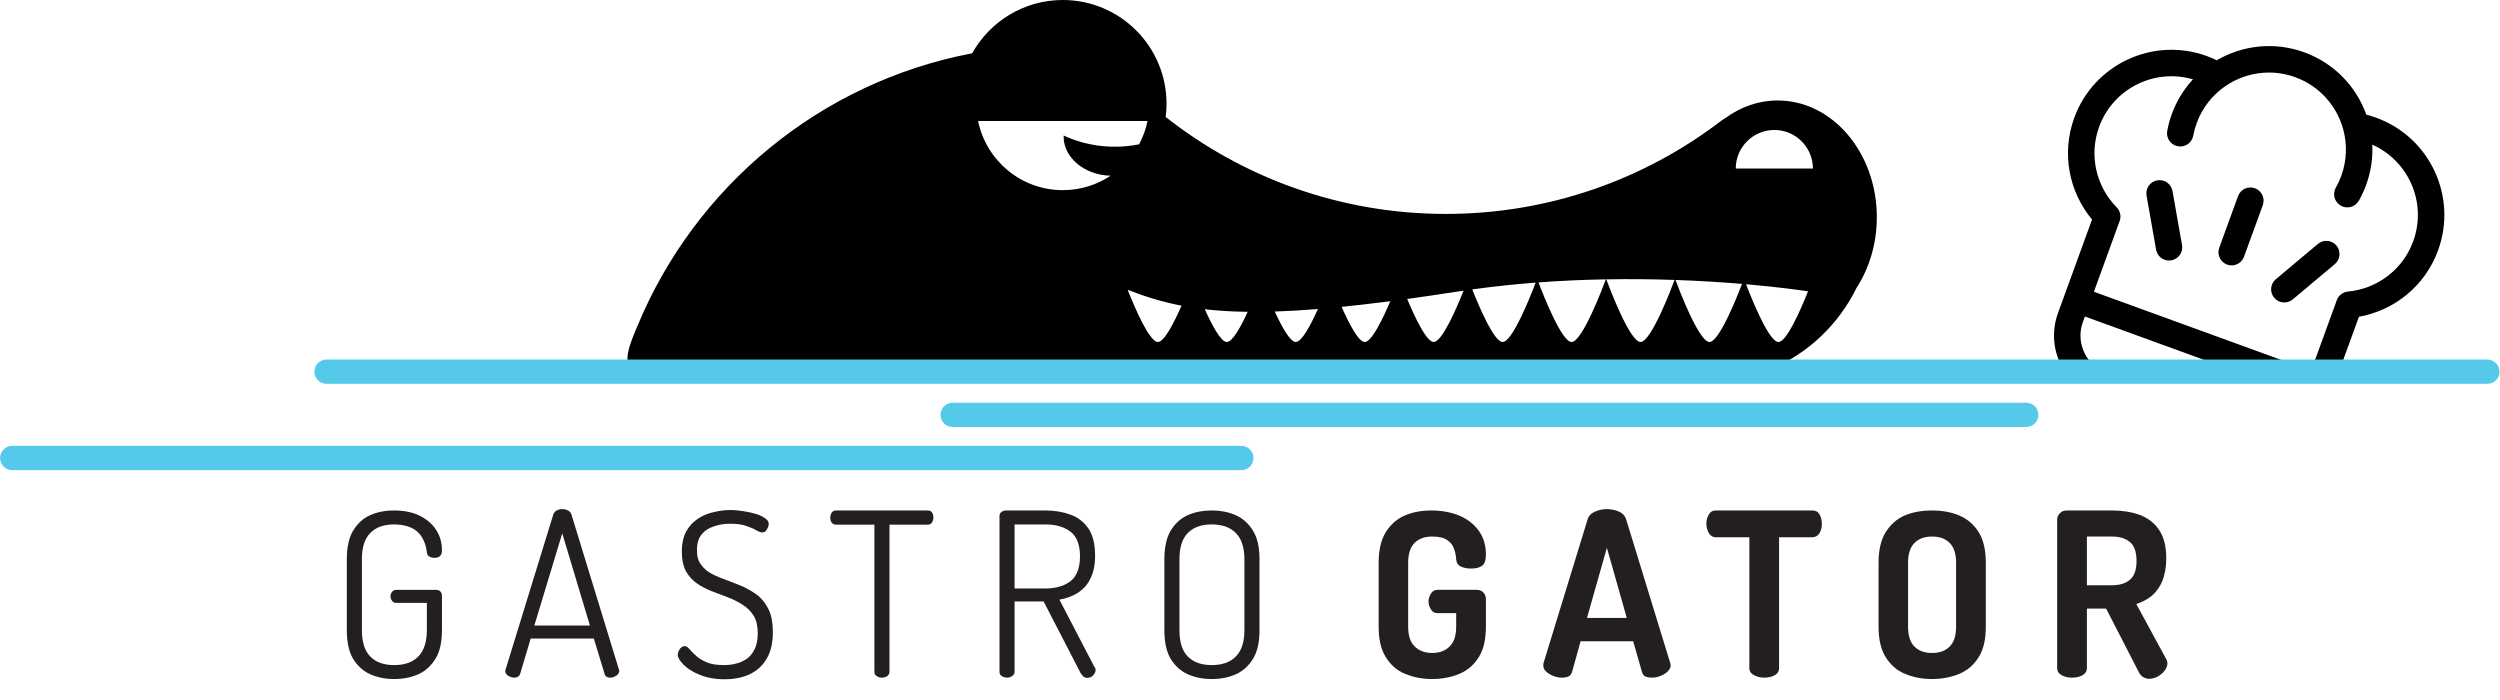 <?xml version="1.0" encoding="UTF-8" standalone="no"?><!DOCTYPE svg PUBLIC "-//W3C//DTD SVG 1.1//EN" "http://www.w3.org/Graphics/SVG/1.1/DTD/svg11.dtd"><svg width="100%" height="100%" viewBox="0 0 4555 1275" version="1.1" xmlns="http://www.w3.org/2000/svg" xmlns:xlink="http://www.w3.org/1999/xlink" xml:space="preserve" xmlns:serif="http://www.serif.com/" style="fill-rule:evenodd;clip-rule:evenodd;stroke-linejoin:round;stroke-miterlimit:2;"><rect id="gastrogator" x="0" y="0" width="4554.33" height="1274.41" style="fill:none;"/><clipPath id="_clip1"><rect id="gastrogator1" serif:id="gastrogator" x="0" y="0" width="4554.33" height="1274.41"/></clipPath><g clip-path="url(#_clip1)"><g><path d="M4322.32,263.549c1.162,24.24 -2.368,49.101 -11.182,73.318c-3.684,10.121 -8.148,19.733 -13.299,28.796c-6.575,11.57 -21.307,15.626 -32.878,9.05c-11.57,-6.575 -15.625,-21.307 -9.05,-32.878c3.839,-6.754 7.164,-13.919 9.909,-21.462c10.224,-28.09 10.896,-57.345 3.69,-84.149c-0.064,-0.227 -0.126,-0.455 -0.195,-0.715c-11.616,-42.377 -42.9,-78.685 -87.294,-94.843c-44.448,-16.178 -91.812,-8.434 -127.926,16.605c-0.194,0.137 -0.389,0.273 -0.616,0.429c-22.726,15.926 -40.962,38.732 -51.165,66.765c-2.732,7.506 -4.784,15.095 -6.184,22.699c-2.411,13.088 -14.994,21.757 -28.082,19.346c-13.089,-2.411 -21.757,-14.994 -19.346,-28.083c1.879,-10.203 4.629,-20.385 8.295,-30.457c8.821,-24.235 22.111,-45.564 38.601,-63.395c-70.334,-20.583 -145.604,16.816 -171.021,86.648c-19.112,52.51 -4.836,109.09 31.946,146.453c6.695,6.8 8.749,16.909 5.24,25.784c-0.249,0.629 -0.491,1.264 -0.724,1.904c0,0 -45.926,126.182 -45.926,126.182l348.995,127.023c3.8,1.383 6.059,5.295 5.356,9.278c-0.702,3.983 -4.162,6.886 -8.206,6.886l-91.6,0c-0.972,0 -1.937,-0.17 -2.85,-0.502c-0,-0 -268.11,-97.584 -268.11,-97.584l-3.668,10.076c-9.599,26.373 -2.885,54.734 14.971,74.015c2.251,2.43 2.849,5.963 1.523,8.998c-1.326,3.036 -4.324,4.997 -7.637,4.997l-38.743,0c-3.016,0 -5.796,-1.629 -7.27,-4.26c-16.569,-29.575 -20.654,-65.921 -8.161,-100.245c-0,0 61.975,-170.275 61.976,-170.275c-41.544,-49.866 -56.209,-119.891 -32.429,-185.225c35.57,-97.727 143.79,-148.192 241.518,-112.622c6.248,2.274 12.302,4.846 18.152,7.693c46.73,-27.298 104.806,-34.389 159.586,-14.451c54.747,19.927 94.664,62.651 112.929,113.56c6.079,1.547 12.138,3.41 18.157,5.601c97.727,35.57 148.192,143.791 112.622,241.519c-23.822,65.45 -80.227,109.707 -144.245,121.106l-33.527,92.116c-1.199,3.292 -4.328,5.483 -7.831,5.483l-33.585,0c-2.719,0 -5.267,-1.326 -6.826,-3.553c-1.559,-2.227 -1.934,-5.075 -1.004,-7.63l41.549,-114.157c0.221,-0.607 0.433,-1.214 0.637,-1.823c3.03,-9.054 11.118,-15.468 20.625,-16.355c52.303,-4.883 99.743,-39.077 118.889,-91.682c25.325,-69.579 -7.961,-146.306 -74.586,-175.984Zm-199.499,110.215l-34.216,94.006c-4.53,12.446 -18.312,18.873 -30.758,14.343c-12.446,-4.53 -18.873,-18.312 -14.343,-30.758l34.216,-94.007c4.53,-12.446 18.312,-18.873 30.758,-14.343c12.446,4.53 18.873,18.313 14.343,30.759Zm-164.527,-25.728l17.372,98.52c2.299,13.044 -6.423,25.501 -19.467,27.801c-13.043,2.3 -25.5,-6.423 -27.8,-19.466l-17.372,-98.52c-2.3,-13.044 6.423,-25.501 19.466,-27.801c13.044,-2.3 25.501,6.423 27.801,19.466Zm295.745,133.181l-76.635,64.304c-10.146,8.514 -25.295,7.188 -33.809,-2.958c-8.513,-10.146 -7.188,-25.295 2.958,-33.809l76.635,-64.304c10.146,-8.514 25.296,-7.188 33.809,2.958c8.514,10.146 7.188,25.295 -2.958,33.809Z"/><g transform="matrix(1,0,0,1,-728.033,-6978.55)"><g transform="matrix(416.667,0,0,416.667,1331.19,8213.23)"><path d="M0.276,0.006c-0.039,0 -0.074,-0.007 -0.105,-0.021c-0.031,-0.014 -0.056,-0.037 -0.075,-0.068c-0.018,-0.031 -0.027,-0.073 -0.027,-0.125l-0,-0.31c-0,-0.051 0.009,-0.093 0.027,-0.124c0.019,-0.031 0.043,-0.054 0.074,-0.068c0.031,-0.014 0.066,-0.021 0.105,-0.021c0.043,0 0.08,0.007 0.111,0.022c0.031,0.015 0.056,0.036 0.073,0.062c0.017,0.026 0.026,0.056 0.026,0.089c0,0.013 -0.003,0.021 -0.009,0.027c-0.006,0.005 -0.014,0.007 -0.024,0.007c-0.009,0 -0.016,-0.002 -0.023,-0.006c-0.006,-0.004 -0.009,-0.01 -0.01,-0.019c-0.003,-0.026 -0.011,-0.048 -0.022,-0.066c-0.011,-0.018 -0.027,-0.032 -0.047,-0.041c-0.02,-0.009 -0.045,-0.014 -0.074,-0.014c-0.045,0 -0.079,0.012 -0.104,0.037c-0.025,0.025 -0.037,0.063 -0.037,0.115l0,0.31c0,0.052 0.012,0.091 0.037,0.116c0.025,0.025 0.059,0.037 0.104,0.037c0.045,0 0.08,-0.012 0.105,-0.037c0.025,-0.025 0.038,-0.064 0.038,-0.116l0,-0.119l-0.134,0c-0.008,0 -0.014,-0.003 -0.018,-0.009c-0.005,-0.006 -0.007,-0.013 -0.007,-0.02c0,-0.007 0.002,-0.013 0.007,-0.019c0.004,-0.006 0.01,-0.009 0.018,-0.009l0.175,0c0.008,0 0.014,0.003 0.019,0.008c0.004,0.005 0.006,0.011 0.006,0.018l0,0.15c0,0.052 -0.009,0.094 -0.028,0.125c-0.019,0.031 -0.044,0.054 -0.075,0.068c-0.031,0.014 -0.067,0.021 -0.106,0.021Z" style="fill:#231f20;fill-rule:nonzero;"/></g><g transform="matrix(416.667,0,0,416.667,1640.36,8213.23)"><path d="M0.058,-0c-0.005,-0 -0.011,-0.001 -0.017,-0.004c-0.006,-0.002 -0.011,-0.005 -0.015,-0.01c-0.004,-0.004 -0.006,-0.009 -0.006,-0.014c-0,-0.003 0,-0.005 0.001,-0.007l0.209,-0.679c0.003,-0.008 0.008,-0.014 0.015,-0.017c0.007,-0.004 0.015,-0.006 0.024,-0.006c0.009,0 0.018,0.002 0.025,0.006c0.008,0.004 0.013,0.01 0.015,0.017l0.208,0.679c0.001,0.002 0.001,0.004 0.001,0.006c-0,0.005 -0.002,0.01 -0.006,0.015c-0.004,0.004 -0.009,0.007 -0.015,0.01c-0.006,0.003 -0.012,0.004 -0.019,0.004c-0.005,0 -0.01,-0.001 -0.015,-0.004c-0.005,-0.003 -0.008,-0.007 -0.009,-0.013l-0.047,-0.154l-0.276,0l-0.046,0.154c-0.002,0.006 -0.005,0.01 -0.01,0.013c-0.005,0.003 -0.01,0.004 -0.017,0.004Zm0.089,-0.228l0.243,0l-0.121,-0.403l-0.122,0.403Z" style="fill:#231f20;fill-rule:nonzero;"/></g><g transform="matrix(416.667,0,0,416.667,1947.86,8213.23)"><path d="M0.241,0.007c-0.043,0 -0.079,-0.007 -0.11,-0.02c-0.031,-0.012 -0.054,-0.028 -0.071,-0.045c-0.016,-0.017 -0.024,-0.031 -0.024,-0.043c0,-0.005 0.002,-0.011 0.005,-0.017c0.003,-0.006 0.006,-0.011 0.011,-0.014c0.005,-0.004 0.009,-0.006 0.014,-0.006c0.007,0 0.014,0.004 0.021,0.013c0.007,0.008 0.016,0.018 0.028,0.028c0.011,0.011 0.027,0.021 0.046,0.029c0.019,0.009 0.045,0.013 0.076,0.013c0.031,0 0.058,-0.005 0.081,-0.016c0.022,-0.01 0.039,-0.025 0.05,-0.046c0.012,-0.02 0.018,-0.045 0.018,-0.076c-0,-0.032 -0.006,-0.058 -0.018,-0.078c-0.012,-0.019 -0.028,-0.035 -0.047,-0.047c-0.02,-0.013 -0.042,-0.024 -0.065,-0.033c-0.023,-0.009 -0.047,-0.018 -0.071,-0.027c-0.023,-0.009 -0.045,-0.02 -0.065,-0.034c-0.019,-0.013 -0.035,-0.031 -0.048,-0.053c-0.012,-0.023 -0.018,-0.051 -0.018,-0.086c0,-0.037 0.007,-0.067 0.02,-0.09c0.013,-0.023 0.031,-0.042 0.052,-0.055c0.02,-0.013 0.043,-0.023 0.068,-0.028c0.025,-0.006 0.049,-0.009 0.072,-0.009c0.019,0 0.038,0.002 0.057,0.005c0.02,0.003 0.038,0.007 0.055,0.012c0.017,0.005 0.03,0.012 0.04,0.019c0.011,0.007 0.016,0.016 0.016,0.025c0,0.005 -0.001,0.01 -0.004,0.016c-0.002,0.005 -0.005,0.01 -0.009,0.015c-0.004,0.004 -0.009,0.006 -0.016,0.006c-0.006,0 -0.014,-0.003 -0.025,-0.009c-0.011,-0.007 -0.025,-0.013 -0.043,-0.019c-0.019,-0.007 -0.043,-0.01 -0.072,-0.01c-0.024,0 -0.047,0.003 -0.069,0.011c-0.023,0.007 -0.041,0.018 -0.055,0.035c-0.014,0.017 -0.021,0.04 -0.021,0.07c0,0.027 0.006,0.048 0.019,0.064c0.012,0.017 0.028,0.03 0.048,0.04c0.019,0.01 0.041,0.019 0.064,0.027c0.023,0.009 0.047,0.018 0.071,0.028c0.023,0.011 0.045,0.024 0.065,0.039c0.019,0.016 0.035,0.037 0.047,0.062c0.012,0.025 0.018,0.058 0.018,0.098c0,0.047 -0.009,0.086 -0.027,0.116c-0.018,0.031 -0.043,0.053 -0.074,0.068c-0.032,0.015 -0.069,0.022 -0.11,0.022Z" style="fill:#231f20;fill-rule:nonzero;"/></g><g transform="matrix(416.667,0,0,416.667,2235.36,8213.23)"><path d="M0.239,-0c-0.009,-0 -0.016,-0.002 -0.023,-0.007c-0.007,-0.004 -0.01,-0.01 -0.01,-0.019l0,-0.643l-0.168,0c-0.008,0 -0.014,-0.003 -0.019,-0.009c-0.004,-0.007 -0.006,-0.014 -0.006,-0.022c-0,-0.008 0.002,-0.015 0.006,-0.021c0.005,-0.007 0.011,-0.01 0.019,-0.01l0.401,0c0.009,0 0.015,0.003 0.019,0.009c0.004,0.006 0.006,0.013 0.006,0.021c-0,0.008 -0.002,0.015 -0.006,0.022c-0.004,0.007 -0.01,0.01 -0.019,0.01l-0.167,0l0,0.643c0,0.009 -0.004,0.015 -0.011,0.02c-0.007,0.004 -0.014,0.006 -0.022,0.006Z" style="fill:#231f20;fill-rule:nonzero;"/></g><g transform="matrix(416.667,0,0,416.667,2517.44,8213.23)"><path d="M0.458,0.001c-0.007,0 -0.014,-0.004 -0.02,-0.011c-0.006,-0.007 -0.011,-0.015 -0.014,-0.023l-0.155,-0.3l-0.127,-0l0,0.307c0,0.009 -0.004,0.015 -0.011,0.019c-0.007,0.005 -0.014,0.007 -0.022,0.007c-0.009,-0 -0.016,-0.002 -0.023,-0.007c-0.007,-0.004 -0.01,-0.01 -0.01,-0.019l-0,-0.681c-0,-0.007 0.002,-0.012 0.007,-0.016c0.005,-0.005 0.011,-0.007 0.018,-0.008l0.177,0c0.039,0 0.075,0.006 0.108,0.018c0.033,0.012 0.059,0.032 0.079,0.061c0.019,0.028 0.029,0.067 0.029,0.118c-0,0.041 -0.007,0.075 -0.021,0.102c-0.013,0.027 -0.032,0.047 -0.056,0.062c-0.023,0.014 -0.05,0.024 -0.079,0.029l0.154,0.296c0.002,0.002 0.003,0.004 0.004,0.007c-0,0.002 0,0.004 0,0.006c0,0.005 -0.002,0.011 -0.006,0.016c-0.003,0.005 -0.008,0.01 -0.014,0.013c-0.006,0.003 -0.012,0.004 -0.018,0.004Zm-0.316,-0.391l0.136,0c0.045,0 0.081,-0.011 0.109,-0.032c0.027,-0.022 0.041,-0.058 0.041,-0.109c0,-0.05 -0.014,-0.086 -0.041,-0.107c-0.028,-0.021 -0.064,-0.032 -0.109,-0.032l-0.136,0l0,0.28Z" style="fill:#231f20;fill-rule:nonzero;"/></g><g transform="matrix(416.667,0,0,416.667,2820.77,8213.23)"><path d="M0.276,0.006c-0.039,0 -0.074,-0.007 -0.105,-0.021c-0.031,-0.014 -0.056,-0.037 -0.075,-0.068c-0.018,-0.031 -0.027,-0.073 -0.027,-0.125l-0,-0.31c-0,-0.051 0.009,-0.093 0.027,-0.124c0.019,-0.031 0.043,-0.054 0.074,-0.068c0.031,-0.014 0.067,-0.021 0.106,-0.021c0.039,0 0.075,0.007 0.106,0.021c0.031,0.014 0.056,0.037 0.075,0.068c0.019,0.031 0.028,0.073 0.028,0.124l-0,0.31c0,0.052 -0.009,0.094 -0.028,0.125c-0.019,0.031 -0.044,0.054 -0.075,0.068c-0.031,0.014 -0.067,0.021 -0.106,0.021Zm0,-0.061c0.045,-0 0.08,-0.012 0.105,-0.037c0.025,-0.025 0.038,-0.063 0.038,-0.116l0,-0.31c0,-0.052 -0.013,-0.09 -0.038,-0.115c-0.025,-0.025 -0.06,-0.037 -0.105,-0.037c-0.045,-0 -0.079,0.012 -0.104,0.037c-0.025,0.025 -0.037,0.063 -0.037,0.115l0,0.31c0,0.053 0.012,0.091 0.037,0.116c0.025,0.025 0.059,0.037 0.104,0.037Z" style="fill:#231f20;fill-rule:nonzero;"/></g><g transform="matrix(416.667,0,0,416.667,3217.86,8213.23)"><path d="M0.287,0.006c-0.044,0 -0.084,-0.008 -0.119,-0.023c-0.035,-0.014 -0.063,-0.039 -0.084,-0.073c-0.021,-0.033 -0.031,-0.078 -0.031,-0.133l-0,-0.279c-0,-0.055 0.01,-0.1 0.031,-0.134c0.021,-0.033 0.048,-0.058 0.083,-0.073c0.035,-0.015 0.074,-0.022 0.116,-0.022c0.047,0 0.088,0.008 0.124,0.023c0.035,0.015 0.063,0.037 0.084,0.066c0.021,0.029 0.031,0.063 0.031,0.103c0,0.025 -0.005,0.041 -0.016,0.049c-0.011,0.009 -0.027,0.013 -0.049,0.013c-0.017,-0 -0.032,-0.003 -0.045,-0.009c-0.013,-0.006 -0.019,-0.017 -0.02,-0.032c-0.001,-0.016 -0.004,-0.032 -0.01,-0.047c-0.005,-0.015 -0.015,-0.027 -0.03,-0.037c-0.014,-0.01 -0.036,-0.015 -0.065,-0.015c-0.033,0 -0.058,0.009 -0.077,0.028c-0.019,0.019 -0.028,0.048 -0.028,0.087l0,0.279c0,0.039 0.009,0.067 0.028,0.086c0.019,0.019 0.044,0.029 0.077,0.029c0.033,-0 0.058,-0.01 0.077,-0.029c0.019,-0.019 0.028,-0.047 0.028,-0.086l0,-0.059l-0.081,-0c-0.013,-0 -0.023,-0.005 -0.029,-0.016c-0.007,-0.011 -0.011,-0.022 -0.011,-0.035c0,-0.013 0.004,-0.024 0.011,-0.035c0.007,-0.011 0.016,-0.016 0.029,-0.016l0.17,0c0.013,-0 0.024,0.004 0.031,0.013c0.007,0.008 0.01,0.018 0.01,0.029l0,0.119c0,0.055 -0.01,0.1 -0.031,0.133c-0.021,0.034 -0.049,0.058 -0.084,0.073c-0.036,0.015 -0.076,0.023 -0.12,0.023Z" style="fill:#231f20;fill-rule:nonzero;"/></g><g transform="matrix(416.667,0,0,416.667,3536.19,8213.23)"><path d="M0.091,-0c-0.012,-0 -0.024,-0.002 -0.037,-0.007c-0.013,-0.005 -0.023,-0.011 -0.032,-0.019c-0.009,-0.008 -0.013,-0.017 -0.013,-0.028c0,-0.002 0,-0.005 0.001,-0.01l0.193,-0.629c0.005,-0.015 0.015,-0.026 0.032,-0.033c0.016,-0.007 0.033,-0.011 0.052,-0.011c0.019,0 0.037,0.004 0.053,0.011c0.016,0.007 0.026,0.018 0.031,0.033l0.193,0.629c0.001,0.005 0.002,0.008 0.002,0.01c0,0.01 -0.005,0.019 -0.014,0.028c-0.009,0.008 -0.019,0.014 -0.032,0.019c-0.013,0.005 -0.025,0.007 -0.037,0.007c-0.011,0 -0.02,-0.002 -0.028,-0.005c-0.007,-0.004 -0.012,-0.011 -0.015,-0.021l-0.038,-0.133l-0.23,0l-0.037,0.133c-0.003,0.01 -0.008,0.017 -0.016,0.021c-0.008,0.003 -0.017,0.005 -0.028,0.005Zm0.109,-0.261l0.174,0l-0.087,-0.307l-0.087,0.307Z" style="fill:#231f20;fill-rule:nonzero;"/></g><g transform="matrix(416.667,0,0,416.667,3833.27,8213.23)"><path d="M0.262,-0c-0.017,-0 -0.032,-0.004 -0.045,-0.011c-0.013,-0.007 -0.02,-0.017 -0.02,-0.03l-0,-0.573l-0.147,0c-0.013,0 -0.023,-0.006 -0.03,-0.018c-0.007,-0.012 -0.011,-0.026 -0.011,-0.041c-0,-0.014 0.003,-0.027 0.01,-0.039c0.007,-0.013 0.017,-0.019 0.031,-0.019l0.423,0c0.015,0 0.025,0.006 0.032,0.019c0.006,0.012 0.009,0.025 0.009,0.039c0,0.015 -0.003,0.029 -0.01,0.041c-0.008,0.012 -0.018,0.018 -0.031,0.018l-0.146,0l0,0.573c0,0.013 -0.007,0.024 -0.02,0.031c-0.014,0.007 -0.029,0.01 -0.045,0.01Z" style="fill:#231f20;fill-rule:nonzero;"/></g><g transform="matrix(416.667,0,0,416.667,4128.69,8213.23)"><path d="M0.287,0.006c-0.044,0 -0.084,-0.008 -0.119,-0.023c-0.035,-0.014 -0.063,-0.039 -0.084,-0.073c-0.021,-0.033 -0.031,-0.078 -0.031,-0.133l-0,-0.279c-0,-0.055 0.01,-0.1 0.031,-0.134c0.021,-0.033 0.048,-0.058 0.083,-0.073c0.035,-0.015 0.075,-0.022 0.12,-0.022c0.044,0 0.084,0.007 0.119,0.022c0.036,0.015 0.064,0.04 0.085,0.073c0.021,0.034 0.031,0.079 0.031,0.134l0,0.279c0,0.055 -0.01,0.1 -0.031,0.133c-0.021,0.034 -0.049,0.058 -0.084,0.073c-0.036,0.015 -0.076,0.023 -0.12,0.023Zm0,-0.114c0.033,-0 0.058,-0.009 0.077,-0.028c0.019,-0.019 0.028,-0.048 0.028,-0.087l0,-0.279c0,-0.039 -0.009,-0.068 -0.028,-0.087c-0.019,-0.019 -0.044,-0.028 -0.077,-0.028c-0.033,0 -0.058,0.009 -0.077,0.028c-0.019,0.019 -0.028,0.048 -0.028,0.087l0,0.279c0,0.039 0.009,0.068 0.028,0.087c0.019,0.019 0.044,0.028 0.077,0.028Z" style="fill:#231f20;fill-rule:nonzero;"/></g><g transform="matrix(416.667,0,0,416.667,4451.19,8213.23)"><path d="M0.461,0.005c-0.009,0 -0.017,-0.003 -0.026,-0.008c-0.008,-0.005 -0.014,-0.013 -0.019,-0.023l-0.142,-0.276l-0.084,0l0,0.261c0,0.013 -0.007,0.024 -0.02,0.031c-0.013,0.007 -0.028,0.01 -0.045,0.01c-0.016,0 -0.031,-0.003 -0.044,-0.01c-0.014,-0.007 -0.021,-0.018 -0.021,-0.031l0,-0.65c0,-0.011 0.004,-0.02 0.012,-0.028c0.007,-0.008 0.017,-0.012 0.03,-0.012l0.198,0c0.044,0 0.084,0.006 0.12,0.019c0.035,0.013 0.064,0.034 0.085,0.065c0.021,0.03 0.032,0.072 0.032,0.125c0,0.039 -0.006,0.071 -0.017,0.099c-0.011,0.027 -0.027,0.048 -0.046,0.065c-0.02,0.016 -0.043,0.028 -0.068,0.036l0.132,0.243c0.001,0.003 0.002,0.006 0.003,0.009c0.001,0.003 0.001,0.005 0.001,0.007c0,0.011 -0.004,0.021 -0.012,0.032c-0.008,0.011 -0.018,0.019 -0.03,0.026c-0.013,0.007 -0.026,0.01 -0.039,0.01Zm-0.271,-0.409l0.11,0c0.033,0 0.059,-0.008 0.078,-0.024c0.019,-0.016 0.029,-0.043 0.029,-0.082c0,-0.04 -0.01,-0.068 -0.029,-0.083c-0.019,-0.016 -0.045,-0.024 -0.078,-0.024l-0.11,0l0,0.213Z" style="fill:#231f20;fill-rule:nonzero;"/></g></g><path d="M2283.82,834.468c0,-12.196 -9.901,-22.097 -22.097,-22.097l-2239.45,-0c-12.195,-0 -22.097,9.901 -22.097,22.097c0,12.195 9.902,22.097 22.097,22.097l2239.45,-0c12.196,-0 22.097,-9.902 22.097,-22.097Z" style="fill:#54c9ea;"/><path d="M3713.91,755.841c-0,-12.195 -9.901,-22.097 -22.097,-22.097l-1956.12,0c-12.196,0 -22.097,9.902 -22.097,22.097c-0,12.196 9.901,22.097 22.097,22.097l1956.12,0c12.196,0 22.097,-9.901 22.097,-22.097Z" style="fill:#54c9ea;"/><path d="M2123.88,213.144c140.616,110.611 317.933,176.62 510.546,176.62c188.05,-0 361.521,-62.919 500.491,-168.834c2.694,-2.053 5.566,-3.942 8.595,-5.676c27.711,-20.4 60.45,-32.194 95.51,-32.194c99.641,-0 180.536,95.262 180.536,212.598c0,48.448 -13.791,93.131 -36.998,128.901c-32.652,66.723 -88.599,119.883 -157.46,148.669l-1878.59,0l-183.383,-0.425c-37.484,0 -12.417,-52.951 -1.772,-78.699c105.057,-254.108 333.197,-444.602 609.932,-496.993c32.306,-57.91 94.187,-97.111 165.152,-97.111c104.299,-0 188.976,84.677 188.976,188.976c0,8.188 -0.522,16.254 -1.534,24.168Zm149.447,354.998c-28.761,-0.364 -54.541,-1.982 -78.211,-4.729c13.264,29.496 29.464,59.705 40.18,59.705c10.144,0 25.201,-27.067 38.031,-54.976Zm777.727,-58.103c-38.572,-1.314 -80.357,-1.841 -124.367,-1.077c4.477,12.141 42.69,114.156 62.382,114.156c19.2,0 56.006,-96.977 61.985,-113.079Zm-898.326,46.878c-35.727,-6.891 -67.083,-16.724 -98.14,-28.918c13.101,33.074 39.722,95.119 55.079,95.119c11.506,0 29.334,-34.824 43.061,-66.201Zm645.231,-41.988c-37.841,2.904 -76.512,6.937 -115.507,12.36c12.997,32.888 39.892,95.829 55.36,95.829c17.765,0 50.602,-83.024 60.147,-108.189Zm127.859,-5.951c-39.355,0.698 -80.482,2.431 -122.673,5.56c9.348,24.683 42.437,108.58 60.296,108.58c19.684,0 57.873,-101.93 62.377,-114.14Zm-259.177,20.584c-3.628,0.539 -7.258,1.09 -10.89,1.654c-32.49,5.041 -63.051,9.526 -91.854,13.48c14.109,33.741 35.253,78.422 48.286,78.422c15.118,0 41.153,-60.13 54.458,-93.556Zm627.643,1.256c-10.953,-1.675 -51.801,-7.617 -112.978,-12.934c10.777,28.114 41.9,105.234 59.021,105.234c14.931,0 40.509,-58.647 53.957,-92.3Zm-120.325,-13.561c-34.814,-2.917 -75.766,-5.582 -121.224,-7.161c6.045,16.275 42.786,113.022 61.963,113.022c17.251,0 48.714,-78.286 59.261,-105.861Zm-11.394,-210.149l140.577,-0c-0,-38.793 -31.495,-70.288 -70.289,-70.288c-38.793,-0 -70.288,31.495 -70.288,70.288Zm-629.457,241.7c-31.712,4.11 -61.177,7.528 -88.656,10.291c13.59,30.787 30.863,64.019 42.102,64.019c12.509,0 32.492,-41.166 46.554,-74.31Zm-131.833,14.228c-28.388,2.302 -54.473,3.812 -78.622,4.58c12.882,28.094 28.065,55.502 38.272,55.502c10.762,0 27.054,-30.467 40.35,-60.082Zm-325.791,-300.106c7.016,-13.154 12.22,-27.418 15.278,-42.458l-308.649,0c14.608,71.846 78.194,125.985 154.325,125.985c32.233,-0 62.217,-9.705 87.187,-26.35c-0.478,-0.009 -0.957,-0.021 -1.436,-0.037c-47.751,-1.545 -85.497,-34.357 -84.24,-73.227c21.315,10.417 52.382,19.32 85.949,20.406c18.184,0.589 35.785,-1.16 51.586,-4.319Z"/><path d="M4554.16,677.215c0,-12.196 -9.901,-22.097 -22.096,-22.097l-3937.08,0c-12.195,0 -22.096,9.901 -22.096,22.097c-0,12.196 9.901,22.097 22.096,22.097l3937.08,-0c12.195,-0 22.096,-9.901 22.096,-22.097Z" style="fill:#54c9ea;"/></g></g></svg>